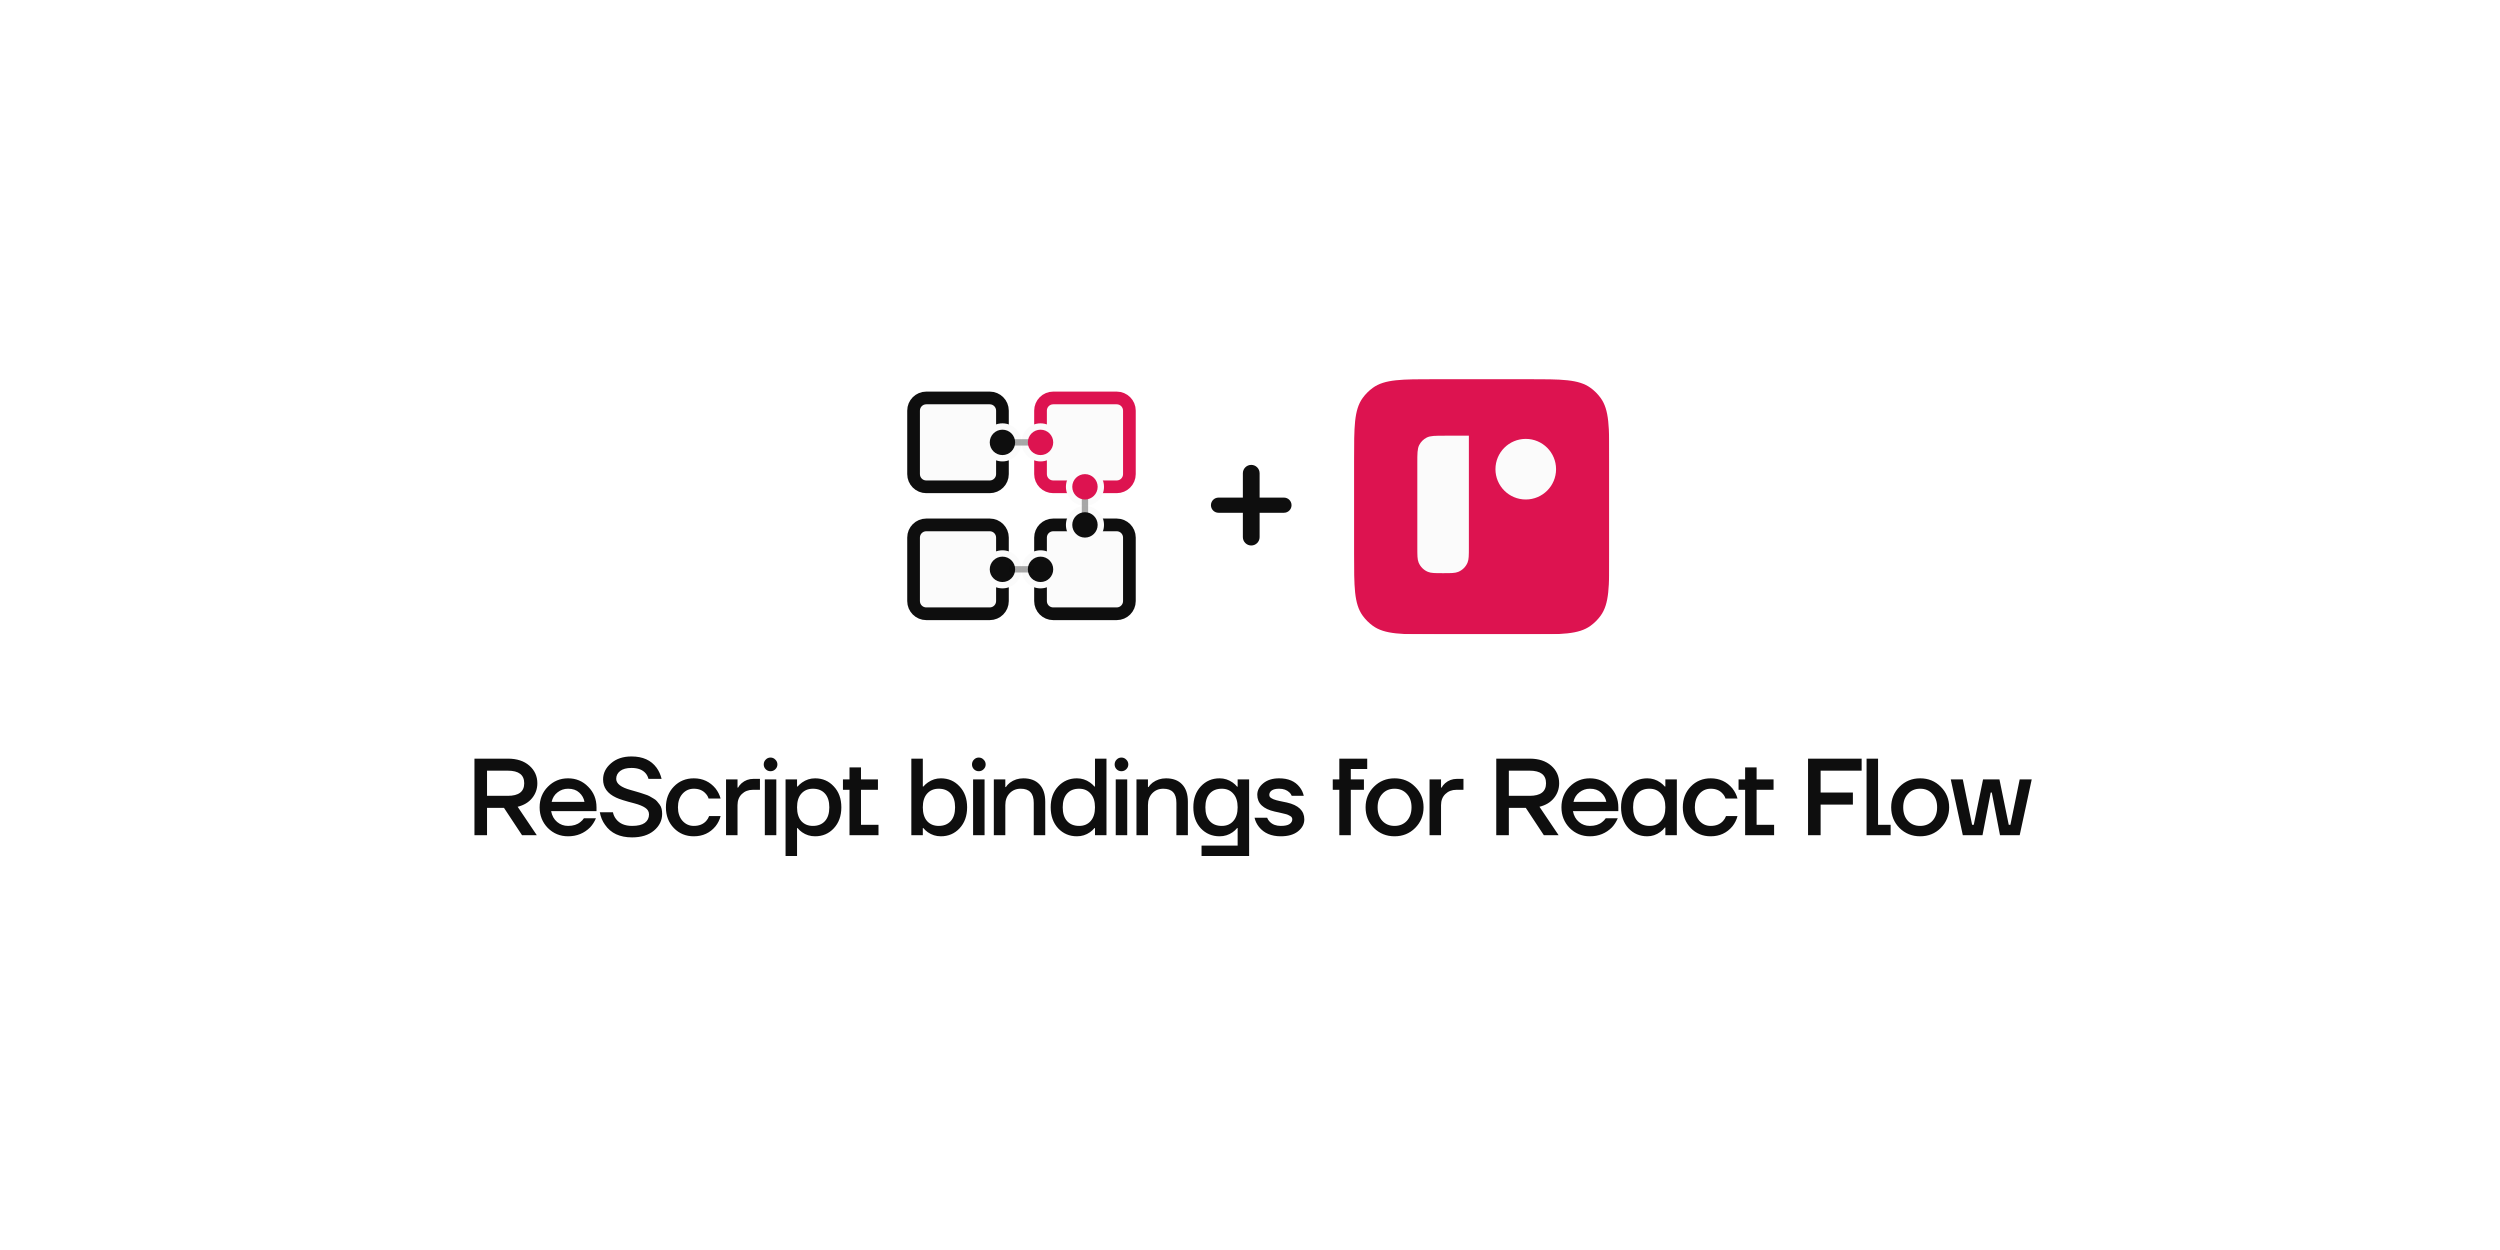 <svg width="1280" height="640" viewBox="0 0 1280 640" fill="none" xmlns="http://www.w3.org/2000/svg">
<rect width="1280" height="640" rx="32" fill="white"/>
<path d="M242.92 427.624V388.424H260C264.629 388.424 268.307 389.618 271.032 392.008C273.757 394.397 275.12 397.402 275.12 401.024C275.12 403.898 274.224 406.437 272.432 408.64C270.677 410.805 268.213 412.28 265.04 413.064L274.84 427.624H267.28L258.04 413.624H249.36V427.624H242.92ZM249.36 407.464H260C265.6 407.464 268.4 405.317 268.4 401.024C268.4 396.73 265.6 394.584 260 394.584H249.36V407.464ZM280.49 423.928C277.69 421.053 276.29 417.525 276.29 413.344C276.29 409.162 277.69 405.653 280.49 402.816C283.328 399.941 286.781 398.504 290.85 398.504C294.92 398.504 298.354 399.941 301.154 402.816C303.992 405.653 305.41 409.162 305.41 413.344V415.304H282.17C282.618 417.656 283.645 419.504 285.25 420.848C286.856 422.192 288.722 422.864 290.85 422.864C293.464 422.864 295.554 422.21 297.122 420.904C297.832 420.381 298.448 419.728 298.97 418.944H305.13C304.346 420.773 303.357 422.322 302.162 423.592C299.101 426.653 295.33 428.184 290.85 428.184C286.781 428.184 283.328 426.765 280.49 423.928ZM282.45 410.544H299.25C298.914 408.677 298.018 407.09 296.562 405.784C295.144 404.477 293.24 403.824 290.85 403.824C288.834 403.824 287.042 404.44 285.474 405.672C283.906 406.866 282.898 408.49 282.45 410.544ZM307.095 415.864H313.815C314.076 417.17 314.617 418.346 315.439 419.392C317.231 421.706 319.956 422.864 323.615 422.864C326.564 422.864 328.748 422.341 330.167 421.296C331.585 420.213 332.295 418.776 332.295 416.984C332.295 415.565 331.641 414.426 330.335 413.568C329.065 412.709 327.236 411.962 324.847 411.328C320.18 410.133 317.044 409.144 315.439 408.36C310.996 406.306 308.775 403.208 308.775 399.064C308.775 395.89 310.119 393.146 312.807 390.832C315.495 388.48 319.004 387.304 323.335 387.304C329.084 387.304 333.359 389.226 336.159 393.072C337.353 394.714 338.212 396.618 338.735 398.784H332.015C331.753 397.738 331.287 396.805 330.615 395.984C329.047 394.117 326.62 393.184 323.335 393.184C320.796 393.184 318.855 393.706 317.511 394.752C316.167 395.797 315.495 397.141 315.495 398.784C315.495 401.248 317.977 403.152 322.943 404.496C323.353 404.608 324.137 404.832 325.295 405.168C326.452 405.466 327.273 405.709 327.759 405.896C328.281 406.045 329.065 406.306 330.111 406.68C331.193 407.016 331.996 407.333 332.519 407.632C333.041 407.93 333.713 408.322 334.535 408.808C335.356 409.256 335.972 409.741 336.383 410.264C336.831 410.749 337.279 411.309 337.727 411.944C338.212 412.578 338.548 413.306 338.735 414.128C338.921 414.912 339.015 415.77 339.015 416.704C339.015 420.064 337.615 422.92 334.815 425.272C332.052 427.586 328.319 428.744 323.615 428.744C317.343 428.744 312.732 426.597 309.783 422.304C308.439 420.474 307.543 418.328 307.095 415.864ZM345.036 423.984C342.311 421.184 340.948 417.637 340.948 413.344C340.948 409.05 342.311 405.504 345.036 402.704C347.762 399.904 351.159 398.504 355.228 398.504C359.783 398.504 363.498 400.24 366.372 403.712C367.604 405.317 368.463 407.034 368.948 408.864H362.788C362.527 407.93 362.042 407.09 361.332 406.344C359.876 404.664 357.842 403.824 355.228 403.824C352.914 403.824 350.972 404.701 349.404 406.456C347.874 408.21 347.108 410.506 347.108 413.344C347.108 416.181 347.874 418.477 349.404 420.232C350.972 421.986 352.914 422.864 355.228 422.864C357.916 422.864 360.026 422.024 361.556 420.344C362.228 419.597 362.732 418.757 363.068 417.824H368.948C368.463 419.728 367.604 421.464 366.372 423.032C363.535 426.466 359.82 428.184 355.228 428.184C351.159 428.184 347.762 426.784 345.036 423.984ZM371.731 427.624V399.064H377.611V403.264H377.891C378.302 402.48 378.899 401.733 379.683 401.024C381.4 399.53 383.416 398.784 385.731 398.784H389.091V404.384H385.451C383.174 404.384 381.288 405.112 379.795 406.568C378.339 407.986 377.611 409.872 377.611 412.224V427.624H371.731ZM392.039 393.856C391.367 393.184 391.031 392.362 391.031 391.392C391.031 390.421 391.367 389.6 392.039 388.928C392.711 388.218 393.533 387.864 394.503 387.864C395.474 387.864 396.295 388.218 396.967 388.928C397.677 389.6 398.031 390.421 398.031 391.392C398.031 392.362 397.677 393.184 396.967 393.856C396.295 394.528 395.474 394.864 394.503 394.864C393.533 394.864 392.711 394.528 392.039 393.856ZM391.591 427.624V399.064H397.471V427.624H391.591ZM402.209 438.264V399.064H408.089V402.704H408.369C409.041 401.92 409.807 401.229 410.665 400.632C412.681 399.213 414.903 398.504 417.329 398.504C421.175 398.504 424.367 399.885 426.905 402.648C429.481 405.373 430.769 408.938 430.769 413.344C430.769 417.749 429.481 421.333 426.905 424.096C424.367 426.821 421.175 428.184 417.329 428.184C414.865 428.184 412.644 427.493 410.665 426.112C409.769 425.477 409.004 424.768 408.369 423.984H408.089V438.264H402.209ZM410.273 406.344C408.817 407.986 408.089 410.32 408.089 413.344C408.089 416.368 408.817 418.72 410.273 420.4C411.767 422.042 413.745 422.864 416.209 422.864C418.823 422.864 420.876 422.042 422.369 420.4C423.863 418.757 424.609 416.405 424.609 413.344C424.609 410.282 423.863 407.93 422.369 406.288C420.876 404.645 418.823 403.824 416.209 403.824C413.745 403.824 411.767 404.664 410.273 406.344ZM431.587 404.384V399.064H434.947V392.904H440.827V399.064H449.507V404.384H440.827V422.304H449.788V427.624H434.947V404.384H431.587ZM466.603 427.624V388.424H472.483V402.704H472.763C473.435 401.92 474.2 401.229 475.059 400.632C477.075 399.213 479.296 398.504 481.723 398.504C485.568 398.504 488.76 399.885 491.299 402.648C493.875 405.373 495.163 408.938 495.163 413.344C495.163 417.749 493.875 421.333 491.299 424.096C488.76 426.821 485.568 428.184 481.723 428.184C479.259 428.184 477.037 427.493 475.059 426.112C474.163 425.477 473.397 424.768 472.763 423.984H472.483V427.624H466.603ZM474.667 406.344C473.211 407.986 472.483 410.32 472.483 413.344C472.483 416.368 473.211 418.72 474.667 420.4C476.16 422.042 478.139 422.864 480.603 422.864C483.216 422.864 485.269 422.042 486.763 420.4C488.256 418.757 489.003 416.405 489.003 413.344C489.003 410.282 488.256 407.93 486.763 406.288C485.269 404.645 483.216 403.824 480.603 403.824C478.139 403.824 476.16 404.664 474.667 406.344ZM498.669 393.856C497.997 393.184 497.661 392.362 497.661 391.392C497.661 390.421 497.997 389.6 498.669 388.928C499.341 388.218 500.162 387.864 501.133 387.864C502.104 387.864 502.925 388.218 503.597 388.928C504.306 389.6 504.661 390.421 504.661 391.392C504.661 392.362 504.306 393.184 503.597 393.856C502.925 394.528 502.104 394.864 501.133 394.864C500.162 394.864 499.341 394.528 498.669 393.856ZM498.221 427.624V399.064H504.101V427.624H498.221ZM508.839 427.624V399.064H514.719V402.984H514.999C515.447 402.237 516.138 401.49 517.071 400.744C519.087 399.25 521.383 398.504 523.959 398.504C527.506 398.504 530.25 399.53 532.191 401.584C534.17 403.637 535.159 406.624 535.159 410.544V427.624H529.279V411.104C529.279 408.602 528.719 406.773 527.599 405.616C526.516 404.421 524.836 403.824 522.559 403.824C520.282 403.824 518.396 404.608 516.903 406.176C515.447 407.706 514.719 409.722 514.719 412.224V427.624H508.839ZM541.765 424.096C539.226 421.333 537.957 417.749 537.957 413.344C537.957 408.938 539.226 405.373 541.765 402.648C544.341 399.885 547.552 398.504 551.397 398.504C553.824 398.504 556.045 399.213 558.061 400.632C558.92 401.229 559.685 401.92 560.357 402.704H560.637V388.424H566.517V427.624H560.637V423.984H560.357C559.722 424.768 558.957 425.477 558.061 426.112C556.082 427.493 553.861 428.184 551.397 428.184C547.552 428.184 544.341 426.821 541.765 424.096ZM546.357 406.288C544.864 407.93 544.117 410.282 544.117 413.344C544.117 416.405 544.864 418.757 546.357 420.4C547.85 422.042 549.904 422.864 552.517 422.864C554.981 422.864 556.941 422.042 558.397 420.4C559.89 418.72 560.637 416.368 560.637 413.344C560.637 410.32 559.89 407.986 558.397 406.344C556.941 404.664 554.981 403.824 552.517 403.824C549.904 403.824 547.85 404.645 546.357 406.288ZM571.703 393.856C571.031 393.184 570.695 392.362 570.695 391.392C570.695 390.421 571.031 389.6 571.703 388.928C572.375 388.218 573.196 387.864 574.167 387.864C575.138 387.864 575.959 388.218 576.631 388.928C577.34 389.6 577.695 390.421 577.695 391.392C577.695 392.362 577.34 393.184 576.631 393.856C575.959 394.528 575.138 394.864 574.167 394.864C573.196 394.864 572.375 394.528 571.703 393.856ZM571.255 427.624V399.064H577.135V427.624H571.255ZM581.873 427.624V399.064H587.753V402.984H588.033C588.481 402.237 589.172 401.49 590.105 400.744C592.121 399.25 594.417 398.504 596.993 398.504C600.54 398.504 603.284 399.53 605.225 401.584C607.204 403.637 608.193 406.624 608.193 410.544V427.624H602.313V411.104C602.313 408.602 601.753 406.773 600.633 405.616C599.55 404.421 597.87 403.824 595.593 403.824C593.316 403.824 591.43 404.608 589.937 406.176C588.481 407.706 587.753 409.722 587.753 412.224V427.624H581.873ZM614.799 424.096C612.26 421.333 610.991 417.749 610.991 413.344C610.991 408.938 612.26 405.373 614.799 402.648C617.375 399.885 620.586 398.504 624.431 398.504C626.858 398.504 629.079 399.213 631.095 400.632C631.991 401.266 632.756 401.976 633.391 402.76H633.671V399.064H639.551V438.264H615.191V432.944H633.671V423.984H633.391C632.756 424.768 631.991 425.477 631.095 426.112C629.116 427.493 626.895 428.184 624.431 428.184C620.586 428.184 617.375 426.821 614.799 424.096ZM619.391 406.288C617.898 407.93 617.151 410.282 617.151 413.344C617.151 416.405 617.898 418.757 619.391 420.4C620.884 422.042 622.938 422.864 625.551 422.864C628.015 422.864 629.975 422.042 631.431 420.4C632.924 418.72 633.671 416.368 633.671 413.344C633.671 410.32 632.924 407.986 631.431 406.344C629.975 404.664 628.015 403.824 625.551 403.824C622.938 403.824 620.884 404.645 619.391 406.288ZM642.329 418.664H648.769C649.03 419.41 649.497 420.12 650.169 420.792C651.55 422.173 653.417 422.864 655.769 422.864C657.822 422.864 659.316 422.546 660.249 421.912C661.182 421.277 661.649 420.474 661.649 419.504C661.649 419.168 661.574 418.869 661.425 418.608C661.276 418.309 661.014 418.048 660.641 417.824C660.268 417.6 659.913 417.413 659.577 417.264C659.241 417.077 658.737 416.909 658.065 416.76C657.393 416.573 656.852 416.442 656.441 416.368C656.03 416.256 655.396 416.106 654.537 415.92C653.716 415.733 653.1 415.602 652.689 415.528C646.716 414.184 643.729 411.309 643.729 406.904C643.729 404.664 644.756 402.704 646.809 401.024C648.862 399.344 651.569 398.504 654.929 398.504C659.596 398.504 663.086 399.997 665.401 402.984C666.446 404.29 667.156 405.784 667.529 407.464H661.369C661.07 406.717 660.66 406.12 660.137 405.672C658.83 404.44 657.094 403.824 654.929 403.824C653.249 403.824 651.98 404.122 651.121 404.72C650.3 405.317 649.889 406.064 649.889 406.96C649.889 407.296 649.964 407.613 650.113 407.912C650.262 408.173 650.524 408.416 650.897 408.64C651.27 408.864 651.625 409.05 651.961 409.2C652.334 409.349 652.838 409.517 653.473 409.704C654.108 409.853 654.649 409.984 655.097 410.096C655.545 410.17 656.161 410.301 656.945 410.488C657.766 410.637 658.401 410.768 658.849 410.88C664.822 412.224 667.809 415.098 667.809 419.504C667.809 421.893 666.726 423.946 664.561 425.664C662.433 427.344 659.502 428.184 655.769 428.184C650.916 428.184 647.201 426.597 644.625 423.424C643.468 421.968 642.702 420.381 642.329 418.664ZM682.371 404.384V399.064H685.731V388.424H700.011V393.744H691.611V399.064H698.331V404.384H691.611V427.624H685.731V404.384H682.371ZM703.438 423.928C700.601 421.053 699.182 417.525 699.182 413.344C699.182 409.162 700.601 405.653 703.438 402.816C706.313 399.941 709.841 398.504 714.022 398.504C718.204 398.504 721.713 399.941 724.55 402.816C727.425 405.653 728.862 409.162 728.862 413.344C728.862 417.525 727.425 421.053 724.55 423.928C721.713 426.765 718.204 428.184 714.022 428.184C709.841 428.184 706.313 426.765 703.438 423.928ZM707.75 406.456C706.145 408.173 705.342 410.469 705.342 413.344C705.342 416.218 706.145 418.533 707.75 420.288C709.356 422.005 711.446 422.864 714.022 422.864C716.598 422.864 718.689 422.005 720.294 420.288C721.9 418.533 722.702 416.218 722.702 413.344C722.702 410.469 721.9 408.173 720.294 406.456C718.689 404.701 716.598 403.824 714.022 403.824C711.446 403.824 709.356 404.701 707.75 406.456ZM731.933 427.624V399.064H737.813V403.264H738.093C738.504 402.48 739.101 401.733 739.885 401.024C741.603 399.53 743.619 398.784 745.933 398.784H749.293V404.384H745.653C743.376 404.384 741.491 405.112 739.997 406.568C738.541 407.986 737.813 409.872 737.813 412.224V427.624H731.933ZM766.089 427.624V388.424H783.169C787.798 388.424 791.476 389.618 794.201 392.008C796.926 394.397 798.289 397.402 798.289 401.024C798.289 403.898 797.393 406.437 795.601 408.64C793.846 410.805 791.382 412.28 788.209 413.064L798.009 427.624H790.449L781.209 413.624H772.529V427.624H766.089ZM772.529 407.464H783.169C788.769 407.464 791.569 405.317 791.569 401.024C791.569 396.73 788.769 394.584 783.169 394.584H772.529V407.464ZM803.659 423.928C800.859 421.053 799.459 417.525 799.459 413.344C799.459 409.162 800.859 405.653 803.659 402.816C806.497 399.941 809.95 398.504 814.019 398.504C818.089 398.504 821.523 399.941 824.323 402.816C827.161 405.653 828.579 409.162 828.579 413.344V415.304H805.339C805.787 417.656 806.814 419.504 808.419 420.848C810.025 422.192 811.891 422.864 814.019 422.864C816.633 422.864 818.723 422.21 820.291 420.904C821.001 420.381 821.617 419.728 822.139 418.944H828.299C827.515 420.773 826.526 422.322 825.331 423.592C822.27 426.653 818.499 428.184 814.019 428.184C809.95 428.184 806.497 426.765 803.659 423.928ZM805.619 410.544H822.419C822.083 408.677 821.187 407.09 819.731 405.784C818.313 404.477 816.409 403.824 814.019 403.824C812.003 403.824 810.211 404.44 808.643 405.672C807.075 406.866 806.067 408.49 805.619 410.544ZM833.792 424.096C831.253 421.333 829.984 417.749 829.984 413.344C829.984 408.938 831.253 405.373 833.792 402.648C836.368 399.885 839.578 398.504 843.424 398.504C845.85 398.504 848.072 399.213 850.088 400.632C850.946 401.229 851.712 401.92 852.384 402.704H852.664V399.064H858.544V427.624H852.664V423.704H852.384C851.824 424.488 851.058 425.234 850.088 425.944C848.072 427.437 845.85 428.184 843.424 428.184C839.578 428.184 836.368 426.821 833.792 424.096ZM838.384 406.288C836.89 407.93 836.144 410.282 836.144 413.344C836.144 416.405 836.89 418.757 838.384 420.4C839.877 422.042 841.93 422.864 844.544 422.864C847.008 422.864 848.968 422.042 850.424 420.4C851.917 418.72 852.664 416.368 852.664 413.344C852.664 410.32 851.917 407.986 850.424 406.344C848.968 404.664 847.008 403.824 844.544 403.824C841.93 403.824 839.877 404.645 838.384 406.288ZM865.69 423.984C862.965 421.184 861.602 417.637 861.602 413.344C861.602 409.05 862.965 405.504 865.69 402.704C868.415 399.904 871.813 398.504 875.882 398.504C880.437 398.504 884.151 400.24 887.026 403.712C888.258 405.317 889.117 407.034 889.602 408.864H883.442C883.181 407.93 882.695 407.09 881.986 406.344C880.53 404.664 878.495 403.824 875.882 403.824C873.567 403.824 871.626 404.701 870.058 406.456C868.527 408.21 867.762 410.506 867.762 413.344C867.762 416.181 868.527 418.477 870.058 420.232C871.626 421.986 873.567 422.864 875.882 422.864C878.57 422.864 880.679 422.024 882.21 420.344C882.882 419.597 883.386 418.757 883.722 417.824H889.602C889.117 419.728 888.258 421.464 887.026 423.032C884.189 426.466 880.474 428.184 875.882 428.184C871.813 428.184 868.415 426.784 865.69 423.984ZM890.144 404.384V399.064H893.504V392.904H899.384V399.064H908.064V404.384H899.384V422.304H908.344V427.624H893.504V404.384H890.144ZM925.72 427.624V388.424H953.16V394.584H932.16V405.784H948.68V411.944H932.16V427.624H925.72ZM955.684 427.624V388.424H961.564V422.304H968.004V427.624H955.684ZM972.542 423.928C969.705 421.053 968.286 417.525 968.286 413.344C968.286 409.162 969.705 405.653 972.542 402.816C975.417 399.941 978.945 398.504 983.126 398.504C987.308 398.504 990.817 399.941 993.654 402.816C996.529 405.653 997.966 409.162 997.966 413.344C997.966 417.525 996.529 421.053 993.654 423.928C990.817 426.765 987.308 428.184 983.126 428.184C978.945 428.184 975.417 426.765 972.542 423.928ZM976.854 406.456C975.249 408.173 974.446 410.469 974.446 413.344C974.446 416.218 975.249 418.533 976.854 420.288C978.46 422.005 980.55 422.864 983.126 422.864C985.702 422.864 987.793 422.005 989.398 420.288C991.004 418.533 991.806 416.218 991.806 413.344C991.806 410.469 991.004 408.173 989.398 406.456C987.793 404.701 985.702 403.824 983.126 403.824C980.55 403.824 978.46 404.701 976.854 406.456ZM998.797 399.064H1004.96L1009.72 422.304H1010.56L1015.32 399.064H1023.72L1028.48 422.304H1029.32L1034.08 399.064H1040.24L1034.08 427.624H1024L1019.8 405.784H1019.24L1015.04 427.624H1004.96L998.797 399.064Z" fill="#0E0E0E"/>
<g clip-path="url(#clip0)">
<g filter="url(#filter0_i)">
<path d="M693.27 236.888C693.27 219.445 693.27 210.728 697.711 204.611C699.146 202.636 700.883 200.899 702.858 199.463C708.969 195.022 717.692 195.022 735.133 195.022H782.092C799.535 195.022 808.252 195.022 814.369 199.463C816.344 200.898 818.08 202.635 819.514 204.611C823.957 210.724 823.957 219.445 823.957 236.888V283.845C823.957 301.288 823.957 310.005 819.514 316.122C818.08 318.097 816.344 319.834 814.369 321.267C808.255 325.711 799.535 325.711 782.092 325.711H735.133C717.692 325.711 708.973 325.711 702.858 321.267C700.883 319.833 699.146 318.097 697.711 316.122C693.27 310.009 693.27 301.288 693.27 283.845V236.888Z" fill="#DD1350"/>
</g>
<g filter="url(#filter1_di)">
<path d="M781.83 257.261C790.399 257.261 797.346 250.314 797.346 241.745C797.346 233.175 790.399 226.228 781.83 226.228C773.26 226.228 766.313 233.175 766.313 241.745C766.313 250.314 773.26 257.261 781.83 257.261Z" fill="#FBFBFB"/>
</g>
<path d="M728.511 240.884C728.511 235.959 728.511 233.495 729.474 231.61C730.316 229.953 731.662 228.605 733.318 227.761C735.2 226.804 737.664 226.804 742.592 226.804L753.833 225.71L754.91 226.804V283.992C754.91 288.091 754.613 289.934 753.942 291.549C753.5 292.616 752.852 293.586 752.035 294.403C751.218 295.22 750.248 295.868 749.18 296.31C747.564 296.98 745.811 297.188 741.713 297.188C737.614 297.188 735.563 297.188 733.948 296.518C732.881 296.076 731.911 295.428 731.094 294.611C730.276 293.795 729.628 292.824 729.186 291.757C728.516 290.141 728.516 288.09 728.516 283.992L728.511 240.884Z" fill="#DD1350"/>
<g filter="url(#filter2_i)">
<path d="M727.415 239.784C727.415 234.858 727.415 232.394 728.377 230.51C729.219 228.852 730.565 227.504 732.221 226.66C734.103 225.703 736.567 225.703 741.495 225.703H753.813V282.891C753.813 286.991 753.813 289.042 753.143 290.656C752.701 291.724 752.053 292.694 751.236 293.511C750.418 294.328 749.448 294.976 748.381 295.418C746.765 296.088 744.714 296.088 740.616 296.088C736.517 296.088 734.466 296.088 732.851 295.418C731.784 294.976 730.814 294.328 729.997 293.511C729.18 292.694 728.531 291.724 728.089 290.656C727.419 289.041 727.419 286.99 727.419 282.891L727.415 239.784Z" fill="#FBFBFB"/>
</g>
</g>
<path d="M661.27 258.656C661.27 260.801 659.531 262.54 657.386 262.54H644.924V275.002C644.924 277.371 643.004 279.291 640.635 279.291V279.291C638.266 279.291 636.346 277.371 636.346 275.002V262.54H623.884C621.739 262.54 620 260.801 620 258.656V258.656C620 256.511 621.739 254.772 623.884 254.772H636.346V242.31C636.346 239.941 638.266 238.021 640.635 238.021V238.021C643.004 238.021 644.924 239.941 644.924 242.31V254.772H657.386C659.531 254.772 661.27 256.511 661.27 258.656V258.656Z" fill="#0E0E0E"/>
<path d="M571.75 268.75H539.25C535.66 268.75 532.75 271.66 532.75 275.25V307.75C532.75 311.34 535.66 314.25 539.25 314.25H571.75C575.339 314.25 578.25 311.34 578.25 307.75V275.25C578.25 271.66 575.339 268.75 571.75 268.75Z" fill="#FBFBFB" stroke="#0E0E0E" stroke-width="6.5"/>
<path d="M571.75 203.75H539.25C535.66 203.75 532.75 206.66 532.75 210.25V242.75C532.75 246.34 535.66 249.25 539.25 249.25H571.75C575.339 249.25 578.25 246.34 578.25 242.75V210.25C578.25 206.66 575.339 203.75 571.75 203.75Z" fill="#FBFBFB" stroke="#DD1350" stroke-width="6.5"/>
<path d="M506.75 268.75H474.25C470.66 268.75 467.75 271.66 467.75 275.25V307.75C467.75 311.34 470.66 314.25 474.25 314.25H506.75C510.34 314.25 513.25 311.34 513.25 307.75V275.25C513.25 271.66 510.34 268.75 506.75 268.75Z" fill="#FBFBFB" stroke="#0E0E0E" stroke-width="6.5"/>
<path d="M506.75 203.75H474.25C470.66 203.75 467.75 206.66 467.75 210.25V242.75C467.75 246.34 470.66 249.25 474.25 249.25H506.75C510.34 249.25 513.25 246.34 513.25 242.75V210.25C513.25 206.66 510.34 203.75 506.75 203.75Z" fill="#FBFBFB" stroke="#0E0E0E" stroke-width="6.5"/>
<path d="M513.25 236.25C518.635 236.25 523 231.885 523 226.5C523 221.115 518.635 216.75 513.25 216.75C507.865 216.75 503.5 221.115 503.5 226.5C503.5 231.885 507.865 236.25 513.25 236.25Z" fill="#FBFBFB"/>
<path d="M532.75 236.25C538.135 236.25 542.5 231.885 542.5 226.5C542.5 221.115 538.135 216.75 532.75 216.75C527.365 216.75 523 221.115 523 226.5C523 231.885 527.365 236.25 532.75 236.25Z" fill="#FBFBFB"/>
<path d="M555.5 259C560.885 259 565.25 254.635 565.25 249.25C565.25 243.865 560.885 239.5 555.5 239.5C550.115 239.5 545.75 243.865 545.75 249.25C545.75 254.635 550.115 259 555.5 259Z" fill="#FBFBFB"/>
<path d="M555.5 278.5C560.885 278.5 565.25 274.135 565.25 268.75C565.25 263.365 560.885 259 555.5 259C550.115 259 545.75 263.365 545.75 268.75C545.75 274.135 550.115 278.5 555.5 278.5Z" fill="#FBFBFB"/>
<path d="M513.25 301.25C518.635 301.25 523 296.885 523 291.5C523 286.115 518.635 281.75 513.25 281.75C507.865 281.75 503.5 286.115 503.5 291.5C503.5 296.885 507.865 301.25 513.25 301.25Z" fill="#FBFBFB"/>
<path d="M532.75 301.25C538.135 301.25 542.5 296.885 542.5 291.5C542.5 286.115 538.135 281.75 532.75 281.75C527.365 281.75 523 286.115 523 291.5C523 296.885 527.365 301.25 532.75 301.25Z" fill="#FBFBFB"/>
<path d="M555.5 275.25C559.09 275.25 562 272.34 562 268.75C562 265.16 559.09 262.25 555.5 262.25C551.91 262.25 549 265.16 549 268.75C549 272.34 551.91 275.25 555.5 275.25Z" fill="#0E0E0E"/>
<path d="M513.25 298C516.84 298 519.75 295.09 519.75 291.5C519.75 287.91 516.84 285 513.25 285C509.66 285 506.75 287.91 506.75 291.5C506.75 295.09 509.66 298 513.25 298Z" fill="#0E0E0E"/>
<path d="M532.75 298C536.34 298 539.25 295.09 539.25 291.5C539.25 287.91 536.34 285 532.75 285C529.16 285 526.25 287.91 526.25 291.5C526.25 295.09 529.16 298 532.75 298Z" fill="#0E0E0E"/>
<path opacity="0.35" d="M529.5 224.875H516.5V228.125H529.5V224.875Z" fill="#0E0E0E"/>
<path opacity="0.35" d="M553.875 250.875V263.875H557.125V250.875H553.875Z" fill="#0E0E0E"/>
<path opacity="0.35" d="M529.5 289.875H516.5V293.125H529.5V289.875Z" fill="#0E0E0E"/>
<path d="M513.25 233C516.84 233 519.75 230.09 519.75 226.5C519.75 222.91 516.84 220 513.25 220C509.66 220 506.75 222.91 506.75 226.5C506.75 230.09 509.66 233 513.25 233Z" fill="#0E0E0E"/>
<path d="M532.75 233C536.34 233 539.25 230.09 539.25 226.5C539.25 222.91 536.34 220 532.75 220C529.16 220 526.25 222.91 526.25 226.5C526.25 230.09 529.16 233 532.75 233Z" fill="#DD1350"/>
<path d="M555.5 255.75C559.09 255.75 562 252.84 562 249.25C562 245.66 559.09 242.75 555.5 242.75C551.91 242.75 549 245.66 549 249.25C549 252.84 551.91 255.75 555.5 255.75Z" fill="#DD1350"/>
<defs>
<filter id="filter0_i" x="693.27" y="194.147" width="130.687" height="131.563" filterUnits="userSpaceOnUse" color-interpolation-filters="sRGB">
<feFlood flood-opacity="0" result="BackgroundImageFix"/>
<feBlend mode="normal" in="SourceGraphic" in2="BackgroundImageFix" result="shape"/>
<feColorMatrix in="SourceAlpha" type="matrix" values="0 0 0 0 0 0 0 0 0 0 0 0 0 0 0 0 0 0 127 0" result="hardAlpha"/>
<feOffset dy="-0.875"/>
<feGaussianBlur stdDeviation="0.875"/>
<feComposite in2="hardAlpha" operator="arithmetic" k2="-1" k3="1"/>
<feColorMatrix type="matrix" values="0 0 0 0 0 0 0 0 0 0 0 0 0 0 0 0 0 0 0.2 0"/>
<feBlend mode="normal" in2="shape" result="effect1_innerShadow"/>
</filter>
<filter id="filter1_di" x="764.563" y="223.603" width="35.982" height="36.857" filterUnits="userSpaceOnUse" color-interpolation-filters="sRGB">
<feFlood flood-opacity="0" result="BackgroundImageFix"/>
<feColorMatrix in="SourceAlpha" type="matrix" values="0 0 0 0 0 0 0 0 0 0 0 0 0 0 0 0 0 0 127 0" result="hardAlpha"/>
<feOffset dx="1.108" dy="1.108"/>
<feGaussianBlur stdDeviation="1.046"/>
<feColorMatrix type="matrix" values="0 0 0 0 0 0 0 0 0 0 0 0 0 0 0 0 0 0 0.15 0"/>
<feBlend mode="normal" in2="BackgroundImageFix" result="effect1_dropShadow"/>
<feBlend mode="normal" in="SourceGraphic" in2="effect1_dropShadow" result="shape"/>
<feColorMatrix in="SourceAlpha" type="matrix" values="0 0 0 0 0 0 0 0 0 0 0 0 0 0 0 0 0 0 127 0" result="hardAlpha"/>
<feOffset dx="-1.75" dy="-2.625"/>
<feGaussianBlur stdDeviation="2.216"/>
<feComposite in2="hardAlpha" operator="arithmetic" k2="-1" k3="1"/>
<feColorMatrix type="matrix" values="0 0 0 0 0.322 0 0 0 0 0.31 0 0 0 0 0.91 0 0 0 0.25 0"/>
<feBlend mode="normal" in2="shape" result="effect2_innerShadow"/>
</filter>
<filter id="filter2_i" x="725.664" y="223.078" width="28.15" height="73.01" filterUnits="userSpaceOnUse" color-interpolation-filters="sRGB">
<feFlood flood-opacity="0" result="BackgroundImageFix"/>
<feBlend mode="normal" in="SourceGraphic" in2="BackgroundImageFix" result="shape"/>
<feColorMatrix in="SourceAlpha" type="matrix" values="0 0 0 0 0 0 0 0 0 0 0 0 0 0 0 0 0 0 127 0" result="hardAlpha"/>
<feOffset dx="-1.751" dy="-2.625"/>
<feGaussianBlur stdDeviation="2.216"/>
<feComposite in2="hardAlpha" operator="arithmetic" k2="-1" k3="1"/>
<feColorMatrix type="matrix" values="0 0 0 0 0.322 0 0 0 0 0.31 0 0 0 0 0.91 0 0 0 0.25 0"/>
<feBlend mode="normal" in2="shape" result="effect1_innerShadow"/>
</filter>
<clipPath id="clip0">
<rect width="130.688" height="130.688" fill="white" transform="translate(693.27 194)"/>
</clipPath>
</defs>
</svg>

